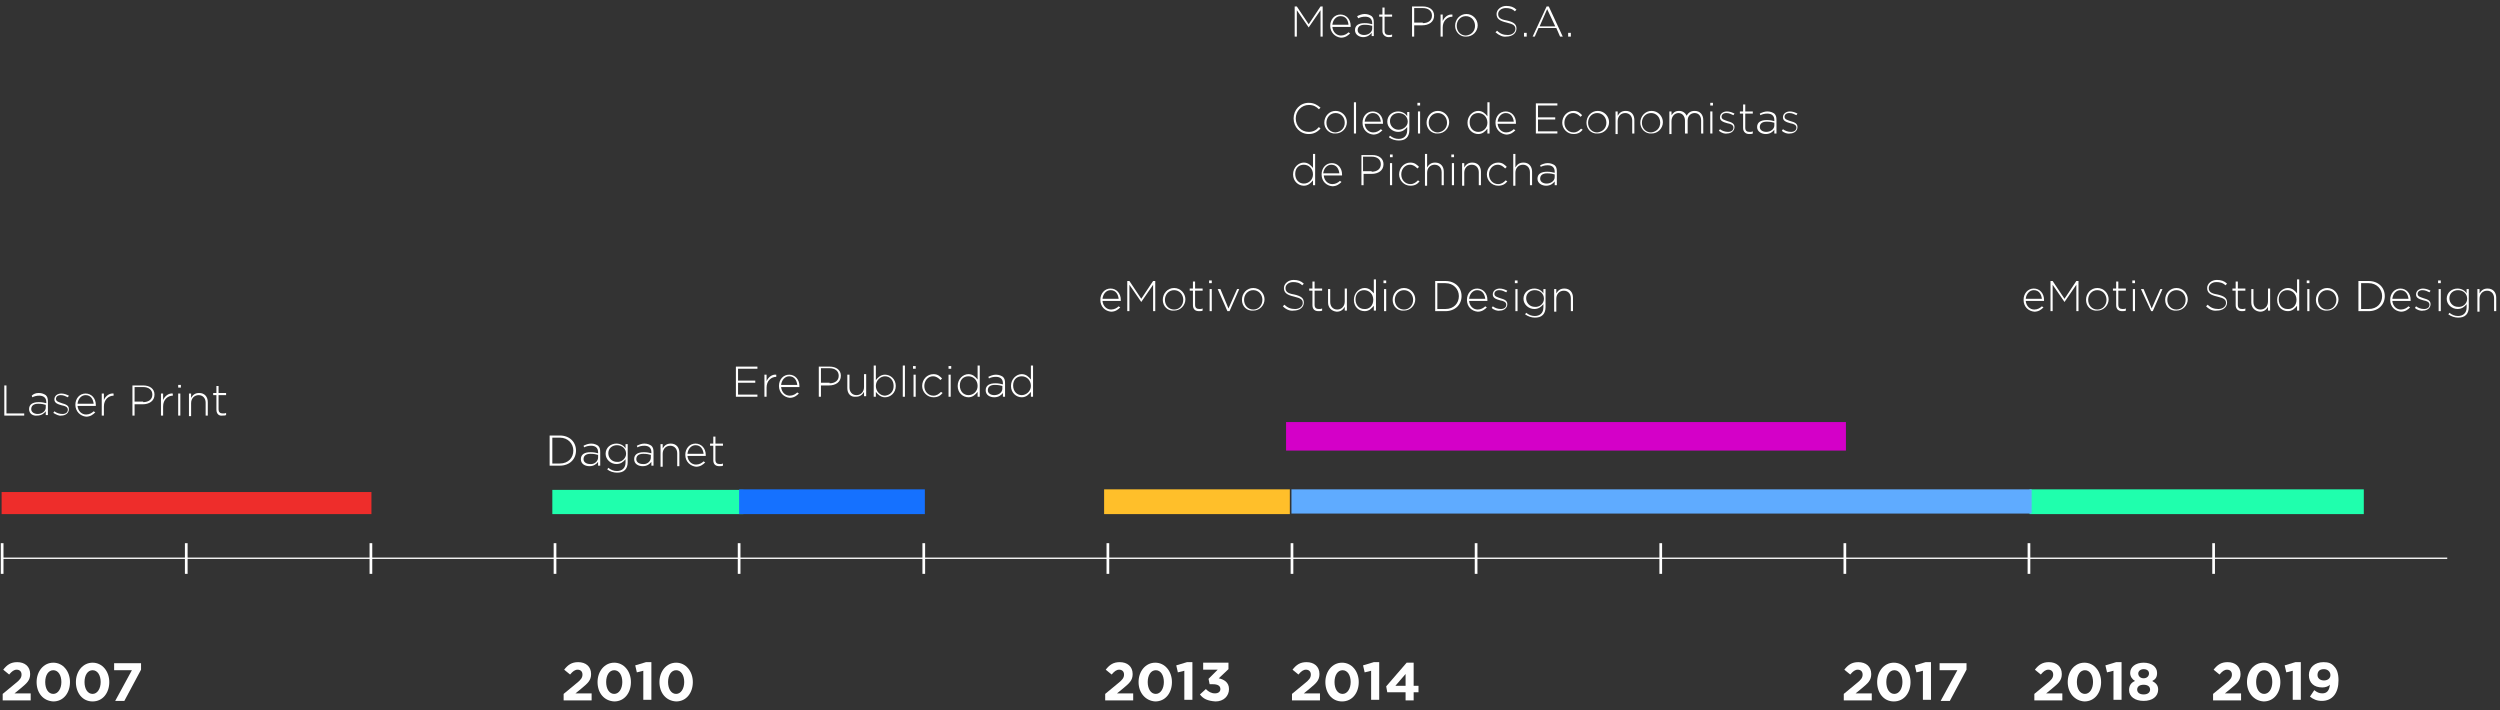 <?xml version="1.0" encoding="utf-8"?>
<!-- Generator: Adobe Illustrator 24.3.0, SVG Export Plug-In . SVG Version: 6.00 Build 0)  -->
<svg version="1.1" id="Layer_1" xmlns="http://www.w3.org/2000/svg" xmlns:xlink="http://www.w3.org/1999/xlink" x="0px" y="0px"
	 viewBox="0 0 464.4 131.9" style="enable-background:new 0 0 464.4 131.9;" xml:space="preserve">
<rect x="0" y="0" width="464.4" height="131.9" fill="#333333" stroke="none"/>
<style type="text/css">
	.st0{enable-background:new    ;}
	.st1{fill:#FFFFFF;}
	.st2{fill:none;stroke:#FFFFFF;stroke-width:0.25;stroke-miterlimit:10;}
	.st3{fill:none;stroke:#FFFFFF;stroke-width:0.5;stroke-miterlimit:10;}
	.st4{fill:#EE2D2B;}
	.st5{fill:#1FFFAD;}
	.st6{fill:#1571FF;}
	.st7{fill:#FFBF2A;}
	.st8{fill:#5FABFF;}
	.st9{fill:#D400C8;}
</style>
<g id="Layer_2_1_">
	<g id="texto">
		<g class="st0">
			<path class="st1" d="M0.5,128.9l2.3-1.9c0.9-0.7,1.2-1.1,1.2-1.7c0-0.6-0.4-0.9-0.9-0.9c-0.5,0-0.9,0.3-1.4,0.9l-1.1-0.9
				c0.7-0.9,1.4-1.4,2.6-1.4c1.4,0,2.4,0.8,2.4,2.2v0c0,1.2-0.6,1.7-1.8,2.7l-1.1,0.9h3v1.3H0.5V128.9z"/>
			<path class="st1" d="M6.8,126.7L6.8,126.7c0-2,1.3-3.6,3.1-3.6c1.8,0,3.1,1.6,3.1,3.6v0c0,2-1.2,3.6-3.1,3.6
				C8,130.2,6.8,128.7,6.8,126.7z M11.4,126.7L11.4,126.7c0-1.3-0.6-2.2-1.5-2.2c-0.9,0-1.5,0.9-1.5,2.2v0c0,1.3,0.6,2.2,1.5,2.2
				C10.8,128.9,11.4,127.9,11.4,126.7z"/>
		</g>
		<g class="st0">
			<path class="st1" d="M14.1,126.7L14.1,126.7c0-2,1.3-3.6,3.1-3.6c1.8,0,3.1,1.6,3.1,3.6v0c0,2-1.2,3.6-3.1,3.6
				S14.1,128.7,14.1,126.7z M18.7,126.7L18.7,126.7c0-1.3-0.6-2.2-1.5-2.2c-0.9,0-1.5,0.9-1.5,2.2v0c0,1.3,0.6,2.2,1.5,2.2
				C18.1,128.9,18.7,127.9,18.7,126.7z"/>
		</g>
		<g class="st0">
			<path class="st1" d="M24.5,124.5h-3.3v-1.3h5v1.2l-3.1,5.8h-1.7L24.5,124.5z"/>
		</g>
		<g class="st0">
			<path class="st1" d="M0.8,71.6h0.4v5.2h3.3v0.4H0.8V71.6z"/>
			<path class="st1" d="M5.4,76L5.4,76c0-0.9,0.7-1.3,1.8-1.3c0.6,0,1,0.1,1.4,0.2v-0.2c0-0.8-0.5-1.2-1.3-1.2
				c-0.5,0-0.9,0.1-1.3,0.3l-0.1-0.3C6.2,73.2,6.6,73,7.2,73c0.6,0,1,0.2,1.3,0.4c0.3,0.3,0.4,0.6,0.4,1.2v2.5H8.5v-0.7
				c-0.3,0.4-0.8,0.8-1.6,0.8C6.2,77.3,5.4,76.9,5.4,76z M8.5,75.7v-0.5C8.2,75.1,7.7,75,7.1,75c-0.9,0-1.3,0.4-1.3,1v0
				c0,0.6,0.6,0.9,1.2,0.9C7.8,76.9,8.5,76.4,8.5,75.7z"/>
			<path class="st1" d="M9.9,76.7l0.2-0.3c0.4,0.3,0.9,0.5,1.5,0.5c0.6,0,1-0.3,1-0.8v0c0-0.5-0.5-0.7-1.1-0.8
				c-0.7-0.2-1.4-0.4-1.4-1.1v0c0-0.7,0.6-1.1,1.3-1.1c0.5,0,1,0.2,1.4,0.4l-0.2,0.3c-0.4-0.2-0.8-0.4-1.3-0.4
				c-0.6,0-0.9,0.3-0.9,0.7v0c0,0.5,0.6,0.6,1.1,0.8c0.7,0.2,1.3,0.4,1.3,1.1v0c0,0.7-0.6,1.2-1.4,1.2C11,77.3,10.4,77,9.9,76.7z"/>
			<path class="st1" d="M14,75.2L14,75.2c0-1.2,0.8-2.1,1.9-2.1c1.1,0,1.9,0.9,1.9,2.1c0,0.1,0,0.1,0,0.2h-3.4
				c0.1,1,0.8,1.6,1.6,1.6c0.6,0,1.1-0.3,1.4-0.6l0.3,0.2c-0.4,0.4-0.9,0.8-1.7,0.8C14.9,77.3,14,76.4,14,75.2z M17.4,75
				c-0.1-0.8-0.5-1.6-1.5-1.6c-0.8,0-1.4,0.7-1.5,1.6H17.4z"/>
			<path class="st1" d="M18.9,73.1h0.4v1.2c0.3-0.7,1-1.3,1.8-1.2v0.4h0c-0.9,0-1.8,0.7-1.8,2v1.7h-0.4V73.1z"/>
			<path class="st1" d="M24.6,71.6h2c1.2,0,2.1,0.6,2.1,1.7v0c0,1.2-1,1.8-2.2,1.8H25v2.1h-0.4V71.6z M26.6,74.7
				c1,0,1.7-0.5,1.7-1.4v0c0-0.9-0.7-1.4-1.7-1.4H25v2.7H26.6z"/>
			<path class="st1" d="M29.9,73.1h0.4v1.2c0.3-0.7,1-1.3,1.8-1.2v0.4h0c-0.9,0-1.8,0.7-1.8,2v1.7h-0.4V73.1z"/>
			<path class="st1" d="M33.1,71.5h0.5V72h-0.5V71.5z M33.1,73.1h0.4v4.1h-0.4V73.1z"/>
			<path class="st1" d="M35.1,73.1h0.4v0.8c0.3-0.5,0.7-0.9,1.5-0.9c1,0,1.6,0.7,1.6,1.7v2.5h-0.4v-2.4c0-0.8-0.5-1.4-1.3-1.4
				c-0.8,0-1.4,0.6-1.4,1.5v2.4h-0.4V73.1z"/>
			<path class="st1" d="M40.2,76.1v-2.7h-0.6v-0.4h0.6v-1.3h0.4v1.3H42v0.4h-1.4v2.6c0,0.6,0.3,0.8,0.8,0.8c0.2,0,0.4,0,0.6-0.1v0.4
				c-0.2,0.1-0.4,0.1-0.7,0.1C40.7,77.3,40.2,76.9,40.2,76.1z"/>
		</g>
		<g class="st0">
			<path class="st1" d="M102.1,80.9h1.9c1.8,0,3,1.2,3,2.8v0c0,1.6-1.2,2.8-3,2.8h-1.9V80.9z M104,86.1c1.6,0,2.5-1.1,2.5-2.4v0
				c0-1.3-1-2.4-2.5-2.4h-1.4v4.8H104z"/>
			<path class="st1" d="M107.9,85.3L107.9,85.3c0-0.9,0.7-1.3,1.8-1.3c0.6,0,1,0.1,1.4,0.2V84c0-0.8-0.5-1.2-1.3-1.2
				c-0.5,0-0.9,0.1-1.3,0.3l-0.1-0.3c0.4-0.2,0.9-0.4,1.4-0.4c0.6,0,1,0.2,1.3,0.4c0.3,0.3,0.4,0.6,0.4,1.2v2.5h-0.4v-0.7
				c-0.3,0.4-0.8,0.8-1.6,0.8C108.7,86.6,107.9,86.2,107.9,85.3z M111.1,85v-0.5c-0.3-0.1-0.8-0.2-1.4-0.2c-0.9,0-1.3,0.4-1.3,1v0
				c0,0.6,0.6,0.9,1.2,0.9C110.4,86.3,111.1,85.7,111.1,85z"/>
			<path class="st1" d="M112.8,87.2l0.2-0.3c0.5,0.4,1,0.6,1.6,0.6c0.9,0,1.6-0.5,1.6-1.6v-0.6c-0.4,0.5-0.9,0.9-1.7,0.9
				c-1,0-2-0.8-2-1.9v0c0-1.2,1-1.9,2-1.9c0.8,0,1.4,0.4,1.7,0.9v-0.8h0.4v3.4c0,0.6-0.2,1.1-0.5,1.4c-0.4,0.4-0.9,0.5-1.5,0.5
				C114,87.8,113.3,87.6,112.8,87.2z M116.3,84.3L116.3,84.3c0-1-0.8-1.6-1.7-1.6c-0.9,0-1.6,0.6-1.6,1.5v0c0,0.9,0.7,1.6,1.6,1.6
				C115.4,85.9,116.3,85.2,116.3,84.3z"/>
			<path class="st1" d="M117.8,85.3L117.8,85.3c0-0.9,0.7-1.3,1.8-1.3c0.6,0,1,0.1,1.4,0.2V84c0-0.8-0.5-1.2-1.3-1.2
				c-0.5,0-0.9,0.1-1.3,0.3l-0.1-0.3c0.4-0.2,0.9-0.4,1.4-0.4c0.6,0,1,0.2,1.3,0.4c0.3,0.3,0.4,0.6,0.4,1.2v2.5h-0.4v-0.7
				c-0.3,0.4-0.8,0.8-1.6,0.8C118.6,86.6,117.8,86.2,117.8,85.3z M120.9,85v-0.5c-0.3-0.1-0.8-0.2-1.4-0.2c-0.9,0-1.3,0.4-1.3,1v0
				c0,0.6,0.6,0.9,1.2,0.9C120.2,86.3,120.9,85.7,120.9,85z"/>
			<path class="st1" d="M122.7,82.5h0.4v0.8c0.3-0.5,0.7-0.9,1.5-0.9c1,0,1.6,0.7,1.6,1.7v2.5h-0.4v-2.4c0-0.8-0.5-1.4-1.3-1.4
				c-0.8,0-1.4,0.6-1.4,1.5v2.4h-0.4V82.5z"/>
			<path class="st1" d="M127.3,84.5L127.3,84.5c0-1.2,0.8-2.1,1.9-2.1c1.1,0,1.9,0.9,1.9,2.1c0,0.1,0,0.1,0,0.2h-3.4
				c0.1,1,0.8,1.6,1.6,1.6c0.6,0,1.1-0.3,1.4-0.6l0.3,0.2c-0.4,0.4-0.9,0.8-1.7,0.8C128.3,86.6,127.3,85.8,127.3,84.5z M130.7,84.3
				c-0.1-0.8-0.5-1.6-1.5-1.6c-0.8,0-1.4,0.7-1.5,1.6H130.7z"/>
			<path class="st1" d="M132.5,85.5v-2.7h-0.6v-0.4h0.6v-1.3h0.4v1.3h1.4v0.4h-1.4v2.6c0,0.6,0.3,0.8,0.8,0.8c0.2,0,0.4,0,0.6-0.1
				v0.4c-0.2,0.1-0.4,0.1-0.7,0.1C133,86.6,132.5,86.3,132.5,85.5z"/>
		</g>
		<g class="st0">
			<path class="st1" d="M136.7,68.1h4v0.4h-3.6v2.2h3.2v0.4h-3.2v2.2h3.6v0.4h-4V68.1z"/>
		</g>
		<g class="st0">
			<path class="st1" d="M142,69.6h0.4v1.2c0.3-0.7,1-1.3,1.8-1.2V70h0c-0.9,0-1.8,0.7-1.8,2v1.7H142V69.6z"/>
		</g>
		<g class="st0">
			<path class="st1" d="M144.7,71.7L144.7,71.7c0-1.2,0.8-2.1,1.9-2.1c1.1,0,1.9,0.9,1.9,2.1c0,0.1,0,0.1,0,0.2h-3.4
				c0.1,1,0.8,1.6,1.6,1.6c0.6,0,1.1-0.3,1.4-0.6l0.3,0.2c-0.4,0.4-0.9,0.8-1.7,0.8C145.6,73.8,144.7,72.9,144.7,71.7z M148.1,71.5
				c-0.1-0.8-0.5-1.6-1.5-1.6c-0.8,0-1.4,0.7-1.5,1.6H148.1z"/>
		</g>
		<g class="st0">
			<path class="st1" d="M152.1,68.1h2c1.2,0,2.1,0.6,2.1,1.7v0c0,1.2-1,1.8-2.2,1.8h-1.5v2.1h-0.4V68.1z M154.1,71.2
				c1,0,1.7-0.5,1.7-1.4v0c0-0.9-0.7-1.4-1.7-1.4h-1.6v2.7H154.1z"/>
		</g>
		<g class="st0">
			<path class="st1" d="M157.4,72.1v-2.5h0.4V72c0,0.8,0.5,1.4,1.3,1.4c0.8,0,1.4-0.6,1.4-1.5v-2.4h0.4v4.1h-0.4v-0.8
				c-0.3,0.5-0.7,0.9-1.5,0.9C158,73.8,157.4,73.1,157.4,72.1z"/>
			<path class="st1" d="M162.7,72.8v0.9h-0.4v-5.8h0.4v2.7c0.4-0.5,0.9-1,1.7-1c1,0,2,0.8,2,2.1v0c0,1.3-1,2.1-2,2.1
				C163.6,73.8,163.1,73.3,162.7,72.8z M166,71.7L166,71.7c0-1.1-0.7-1.8-1.6-1.8c-0.8,0-1.7,0.7-1.7,1.8v0c0,1,0.8,1.8,1.7,1.8
				C165.3,73.4,166,72.8,166,71.7z"/>
			<path class="st1" d="M167.7,67.9h0.4v5.8h-0.4V67.9z"/>
			<path class="st1" d="M169.6,68h0.5v0.5h-0.5V68z M169.7,69.6h0.4v4.1h-0.4V69.6z"/>
			<path class="st1" d="M171.3,71.7L171.3,71.7c0-1.2,0.9-2.2,2.1-2.2c0.8,0,1.2,0.4,1.6,0.8l-0.3,0.3c-0.4-0.4-0.8-0.7-1.4-0.7
				c-0.9,0-1.6,0.8-1.6,1.8v0c0,1,0.7,1.8,1.7,1.8c0.6,0,1-0.3,1.4-0.7l0.3,0.2c-0.4,0.5-0.9,0.8-1.7,0.8
				C172.2,73.8,171.3,72.8,171.3,71.7z"/>
			<path class="st1" d="M176.2,68h0.5v0.5h-0.5V68z M176.2,69.6h0.4v4.1h-0.4V69.6z"/>
			<path class="st1" d="M177.9,71.7L177.9,71.7c0-1.3,1-2.2,2-2.2c0.8,0,1.3,0.5,1.7,1v-2.6h0.4v5.8h-0.4v-0.9c-0.4,0.5-0.9,1-1.7,1
				C178.9,73.8,177.9,73,177.9,71.7z M181.6,71.7L181.6,71.7c0-1.1-0.8-1.8-1.7-1.8c-0.9,0-1.6,0.6-1.6,1.7v0c0,1.1,0.7,1.8,1.6,1.8
				C180.8,73.4,181.6,72.7,181.6,71.7z"/>
			<path class="st1" d="M183.1,72.5L183.1,72.5c0-0.9,0.7-1.3,1.8-1.3c0.6,0,1,0.1,1.4,0.2v-0.2c0-0.8-0.5-1.2-1.3-1.2
				c-0.5,0-0.9,0.1-1.3,0.3l-0.1-0.3c0.4-0.2,0.9-0.4,1.4-0.4c0.6,0,1,0.2,1.3,0.4c0.3,0.3,0.4,0.6,0.4,1.2v2.5h-0.4V73
				c-0.3,0.4-0.8,0.8-1.6,0.8C183.9,73.8,183.1,73.4,183.1,72.5z M186.2,72.2v-0.5c-0.3-0.1-0.8-0.2-1.4-0.2c-0.9,0-1.3,0.4-1.3,1v0
				c0,0.6,0.6,0.9,1.2,0.9C185.5,73.4,186.2,72.9,186.2,72.2z"/>
			<path class="st1" d="M187.8,71.7L187.8,71.7c0-1.3,1-2.2,2-2.2c0.8,0,1.3,0.5,1.7,1v-2.6h0.4v5.8h-0.4v-0.9c-0.4,0.5-0.9,1-1.7,1
				C188.8,73.8,187.8,73,187.8,71.7z M191.5,71.7L191.5,71.7c0-1.1-0.8-1.8-1.7-1.8c-0.9,0-1.6,0.6-1.6,1.7v0c0,1.1,0.7,1.8,1.6,1.8
				C190.6,73.4,191.5,72.7,191.5,71.7z"/>
		</g>
		<g class="st0">
			<path class="st1" d="M204.4,55.7L204.4,55.7c0-1.2,0.8-2.1,1.9-2.1c1.1,0,1.9,0.9,1.9,2.1c0,0.1,0,0.1,0,0.2h-3.4
				c0.1,1,0.8,1.6,1.6,1.6c0.6,0,1.1-0.3,1.4-0.6l0.3,0.2c-0.4,0.4-0.9,0.8-1.7,0.8C205.3,57.8,204.4,57,204.4,55.7z M207.8,55.5
				c-0.1-0.8-0.5-1.6-1.5-1.6c-0.8,0-1.4,0.7-1.5,1.6H207.8z"/>
			<path class="st1" d="M209.4,52.2h0.4l2.2,3.3l2.2-3.3h0.4v5.6h-0.4v-4.9l-2.2,3.2h0l-2.2-3.2v4.9h-0.4V52.2z"/>
			<path class="st1" d="M216,55.7L216,55.7c0-1.2,0.9-2.2,2.1-2.2c1.2,0,2.1,1,2.1,2.1v0c0,1.1-0.9,2.1-2.1,2.1
				C216.9,57.8,216,56.9,216,55.7z M219.8,55.7L219.8,55.7c0-1-0.7-1.8-1.7-1.8c-1,0-1.7,0.8-1.7,1.8v0c0,1,0.7,1.8,1.7,1.8
				C219.1,57.5,219.8,56.7,219.8,55.7z"/>
			<path class="st1" d="M221.6,56.7V54H221v-0.4h0.6v-1.3h0.4v1.3h1.4V54H222v2.6c0,0.6,0.3,0.8,0.8,0.8c0.2,0,0.4,0,0.6-0.1v0.4
				c-0.2,0.1-0.4,0.1-0.7,0.1C222.1,57.8,221.6,57.5,221.6,56.7z"/>
			<path class="st1" d="M224.6,52.1h0.5v0.5h-0.5V52.1z M224.7,53.7h0.4v4.1h-0.4V53.7z"/>
		</g>
		<g class="st0">
			<path class="st1" d="M226.2,53.7h0.5l1.5,3.6l1.6-3.6h0.4l-1.8,4.1H228L226.2,53.7z"/>
		</g>
		<g class="st0">
			<path class="st1" d="M230.7,55.7L230.7,55.7c0-1.2,0.9-2.2,2.1-2.2c1.2,0,2.1,1,2.1,2.1v0c0,1.1-0.9,2.1-2.1,2.1
				C231.6,57.8,230.7,56.9,230.7,55.7z M234.5,55.7L234.5,55.7c0-1-0.7-1.8-1.7-1.8c-1,0-1.7,0.8-1.7,1.8v0c0,1,0.7,1.8,1.7,1.8
				C233.8,57.5,234.5,56.7,234.5,55.7z"/>
		</g>
		<g class="st0">
			<path class="st1" d="M238.3,56.9l0.3-0.3c0.6,0.6,1.2,0.8,2,0.8c0.8,0,1.4-0.5,1.4-1.1v0c0-0.6-0.3-0.9-1.6-1.2
				c-1.3-0.3-1.9-0.7-1.9-1.6v0c0-0.8,0.8-1.5,1.8-1.5c0.8,0,1.4,0.2,1.9,0.7l-0.3,0.3c-0.5-0.5-1.1-0.6-1.7-0.6
				c-0.8,0-1.4,0.5-1.4,1.1v0c0,0.6,0.3,1,1.6,1.2c1.3,0.3,1.8,0.7,1.8,1.5v0c0,0.9-0.8,1.5-1.9,1.5
				C239.6,57.8,238.9,57.5,238.3,56.9z"/>
		</g>
		<g class="st0">
			<path class="st1" d="M243.8,56.7V54h-0.6v-0.4h0.6v-1.3h0.4v1.3h1.4V54h-1.4v2.6c0,0.6,0.3,0.8,0.8,0.8c0.2,0,0.4,0,0.6-0.1v0.4
				c-0.2,0.1-0.4,0.1-0.7,0.1C244.3,57.8,243.8,57.5,243.8,56.7z"/>
			<path class="st1" d="M246.7,56.2v-2.5h0.4v2.4c0,0.8,0.5,1.4,1.3,1.4c0.8,0,1.4-0.6,1.4-1.5v-2.4h0.4v4.1h-0.4V57
				c-0.3,0.5-0.7,0.9-1.5,0.9C247.3,57.8,246.7,57.1,246.7,56.2z"/>
			<path class="st1" d="M251.5,55.7L251.5,55.7c0-1.3,1-2.2,2-2.2c0.8,0,1.3,0.5,1.7,1v-2.6h0.4v5.8h-0.4v-0.9c-0.4,0.5-0.9,1-1.7,1
				C252.5,57.8,251.5,57.1,251.5,55.7z M255.1,55.7L255.1,55.7c0-1.1-0.8-1.8-1.7-1.8c-0.9,0-1.6,0.6-1.6,1.7v0
				c0,1.1,0.7,1.8,1.6,1.8C254.3,57.5,255.1,56.8,255.1,55.7z"/>
			<path class="st1" d="M257,52.1h0.5v0.5H257V52.1z M257.1,53.7h0.4v4.1h-0.4V53.7z"/>
			<path class="st1" d="M258.7,55.7L258.7,55.7c0-1.2,0.9-2.2,2.1-2.2c1.2,0,2.1,1,2.1,2.1v0c0,1.1-0.9,2.1-2.1,2.1
				C259.6,57.8,258.7,56.9,258.7,55.7z M262.5,55.7L262.5,55.7c0-1-0.7-1.8-1.7-1.8c-1,0-1.7,0.8-1.7,1.8v0c0,1,0.7,1.8,1.7,1.8
				C261.8,57.5,262.5,56.7,262.5,55.7z"/>
			<path class="st1" d="M266.6,52.2h1.9c1.8,0,3,1.2,3,2.8v0c0,1.6-1.2,2.8-3,2.8h-1.9V52.2z M268.5,57.4c1.6,0,2.5-1.1,2.5-2.4v0
				c0-1.3-1-2.4-2.5-2.4H267v4.8H268.5z"/>
			<path class="st1" d="M272.5,55.7L272.5,55.7c0-1.2,0.8-2.1,1.9-2.1c1.1,0,1.9,0.9,1.9,2.1c0,0.1,0,0.1,0,0.2h-3.4
				c0.1,1,0.8,1.6,1.6,1.6c0.6,0,1.1-0.3,1.4-0.6l0.3,0.2c-0.4,0.4-0.9,0.8-1.7,0.8C273.4,57.8,272.5,57,272.5,55.7z M275.9,55.5
				c-0.1-0.8-0.5-1.6-1.5-1.6c-0.8,0-1.4,0.7-1.5,1.6H275.9z"/>
			<path class="st1" d="M277.1,57.2l0.2-0.3c0.4,0.3,0.9,0.5,1.5,0.5c0.6,0,1-0.3,1-0.8v0c0-0.5-0.5-0.7-1.1-0.8
				c-0.7-0.2-1.4-0.4-1.4-1.1v0c0-0.7,0.6-1.1,1.3-1.1c0.5,0,1,0.2,1.4,0.4l-0.2,0.3c-0.4-0.2-0.8-0.4-1.3-0.4
				c-0.6,0-0.9,0.3-0.9,0.7v0c0,0.5,0.6,0.6,1.1,0.8c0.7,0.2,1.3,0.4,1.3,1.1v0c0,0.7-0.6,1.2-1.4,1.2
				C278.2,57.8,277.5,57.6,277.1,57.2z"/>
			<path class="st1" d="M281.4,52.1h0.5v0.5h-0.5V52.1z M281.5,53.7h0.4v4.1h-0.4V53.7z"/>
			<path class="st1" d="M283.3,58.4l0.2-0.3c0.5,0.4,1,0.6,1.6,0.6c0.9,0,1.6-0.5,1.6-1.6v-0.6c-0.4,0.5-0.9,0.9-1.7,0.9
				c-1,0-2-0.8-2-1.9v0c0-1.2,1-1.9,2-1.9c0.8,0,1.4,0.4,1.7,0.9v-0.8h0.4v3.4c0,0.6-0.2,1.1-0.5,1.4c-0.4,0.4-0.9,0.5-1.5,0.5
				C284.5,59,283.9,58.8,283.3,58.4z M286.8,55.5L286.8,55.5c0-1-0.8-1.6-1.7-1.6c-0.9,0-1.6,0.6-1.6,1.5v0c0,0.9,0.7,1.6,1.6,1.6
				C286,57.1,286.8,56.4,286.8,55.5z"/>
			<path class="st1" d="M288.7,53.7h0.4v0.8c0.3-0.5,0.7-0.9,1.5-0.9c1,0,1.6,0.7,1.6,1.7v2.5h-0.4v-2.4c0-0.8-0.5-1.4-1.3-1.4
				c-0.8,0-1.4,0.6-1.4,1.5v2.4h-0.4V53.7z"/>
		</g>
		<g class="st0">
			<path class="st1" d="M375.9,55.7L375.9,55.7c0-1.2,0.8-2.1,1.9-2.1c1.1,0,1.9,0.9,1.9,2.1c0,0.1,0,0.1,0,0.2h-3.4
				c0.1,1,0.8,1.6,1.6,1.6c0.6,0,1.1-0.3,1.4-0.6l0.3,0.2c-0.4,0.4-0.9,0.8-1.7,0.8C376.8,57.8,375.9,57,375.9,55.7z M379.3,55.5
				c-0.1-0.8-0.5-1.6-1.5-1.6c-0.8,0-1.4,0.7-1.5,1.6H379.3z"/>
			<path class="st1" d="M380.9,52.2h0.4l2.2,3.3l2.2-3.3h0.4v5.6h-0.4v-4.9l-2.2,3.2h0l-2.2-3.2v4.9h-0.4V52.2z"/>
			<path class="st1" d="M387.5,55.7L387.5,55.7c0-1.2,0.9-2.2,2.1-2.2c1.2,0,2.1,1,2.1,2.1v0c0,1.1-0.9,2.1-2.1,2.1
				C388.4,57.8,387.5,56.9,387.5,55.7z M391.3,55.7L391.3,55.7c0-1-0.7-1.8-1.7-1.8c-1,0-1.7,0.8-1.7,1.8v0c0,1,0.7,1.8,1.7,1.8
				C390.6,57.5,391.3,56.7,391.3,55.7z"/>
			<path class="st1" d="M393.1,56.7V54h-0.6v-0.4h0.6v-1.3h0.4v1.3h1.4V54h-1.4v2.6c0,0.6,0.3,0.8,0.8,0.8c0.2,0,0.4,0,0.6-0.1v0.4
				c-0.2,0.1-0.4,0.1-0.7,0.1C393.6,57.8,393.1,57.5,393.1,56.7z"/>
			<path class="st1" d="M396.1,52.1h0.5v0.5h-0.5V52.1z M396.2,53.7h0.4v4.1h-0.4V53.7z"/>
		</g>
		<g class="st0">
			<path class="st1" d="M397.7,53.7h0.5l1.5,3.6l1.6-3.6h0.4l-1.8,4.1h-0.3L397.7,53.7z"/>
		</g>
		<g class="st0">
			<path class="st1" d="M402.2,55.7L402.2,55.7c0-1.2,0.9-2.2,2.1-2.2c1.2,0,2.1,1,2.1,2.1v0c0,1.1-0.9,2.1-2.1,2.1
				C403.1,57.8,402.2,56.9,402.2,55.7z M406,55.7L406,55.7c0-1-0.7-1.8-1.7-1.8c-1,0-1.7,0.8-1.7,1.8v0c0,1,0.7,1.8,1.7,1.8
				C405.3,57.5,406,56.7,406,55.7z"/>
		</g>
		<g class="st0">
			<path class="st1" d="M409.8,56.9l0.3-0.3c0.6,0.6,1.2,0.8,2,0.8c0.8,0,1.4-0.5,1.4-1.1v0c0-0.6-0.3-0.9-1.6-1.2
				c-1.3-0.3-1.9-0.7-1.9-1.6v0c0-0.8,0.8-1.5,1.8-1.5c0.8,0,1.4,0.2,1.9,0.7l-0.3,0.3c-0.5-0.5-1.1-0.6-1.7-0.6
				c-0.8,0-1.4,0.5-1.4,1.1v0c0,0.6,0.3,1,1.6,1.2c1.3,0.3,1.8,0.7,1.8,1.5v0c0,0.9-0.8,1.5-1.9,1.5
				C411.1,57.8,410.4,57.5,409.8,56.9z"/>
		</g>
		<g class="st0">
			<path class="st1" d="M415.3,56.7V54h-0.6v-0.4h0.6v-1.3h0.4v1.3h1.4V54h-1.4v2.6c0,0.6,0.3,0.8,0.8,0.8c0.2,0,0.4,0,0.6-0.1v0.4
				c-0.2,0.1-0.4,0.1-0.7,0.1C415.9,57.8,415.3,57.5,415.3,56.7z"/>
			<path class="st1" d="M418.2,56.2v-2.5h0.4v2.4c0,0.8,0.5,1.4,1.3,1.4c0.8,0,1.4-0.6,1.4-1.5v-2.4h0.4v4.1h-0.4V57
				c-0.3,0.5-0.7,0.9-1.5,0.9C418.8,57.8,418.2,57.1,418.2,56.2z"/>
			<path class="st1" d="M423,55.7L423,55.7c0-1.3,1-2.2,2-2.2c0.8,0,1.3,0.5,1.7,1v-2.6h0.4v5.8h-0.4v-0.9c-0.4,0.5-0.9,1-1.7,1
				C424,57.8,423,57.1,423,55.7z M426.6,55.7L426.6,55.7c0-1.1-0.8-1.8-1.7-1.8c-0.9,0-1.6,0.6-1.6,1.7v0c0,1.1,0.7,1.8,1.6,1.8
				C425.8,57.5,426.6,56.8,426.6,55.7z"/>
			<path class="st1" d="M428.5,52.1h0.5v0.5h-0.5V52.1z M428.6,53.7h0.4v4.1h-0.4V53.7z"/>
			<path class="st1" d="M430.2,55.7L430.2,55.7c0-1.2,0.9-2.2,2.1-2.2c1.2,0,2.1,1,2.1,2.1v0c0,1.1-0.9,2.1-2.1,2.1
				C431.1,57.8,430.2,56.9,430.2,55.7z M434,55.7L434,55.7c0-1-0.7-1.8-1.7-1.8c-1,0-1.7,0.8-1.7,1.8v0c0,1,0.7,1.8,1.7,1.8
				C433.3,57.5,434,56.7,434,55.7z"/>
			<path class="st1" d="M438.1,52.2h1.9c1.8,0,3,1.2,3,2.8v0c0,1.6-1.2,2.8-3,2.8h-1.9V52.2z M440,57.4c1.6,0,2.5-1.1,2.5-2.4v0
				c0-1.3-1-2.4-2.5-2.4h-1.4v4.8H440z"/>
			<path class="st1" d="M444,55.7L444,55.7c0-1.2,0.8-2.1,1.9-2.1c1.1,0,1.9,0.9,1.9,2.1c0,0.1,0,0.1,0,0.2h-3.4
				c0.1,1,0.8,1.6,1.6,1.6c0.6,0,1.1-0.3,1.4-0.6l0.3,0.2c-0.4,0.4-0.9,0.8-1.7,0.8C444.9,57.8,444,57,444,55.7z M447.4,55.5
				c-0.1-0.8-0.5-1.6-1.5-1.6c-0.8,0-1.4,0.7-1.5,1.6H447.4z"/>
			<path class="st1" d="M448.6,57.2l0.2-0.3c0.4,0.3,0.9,0.5,1.5,0.5c0.6,0,1-0.3,1-0.8v0c0-0.5-0.5-0.7-1.1-0.8
				c-0.7-0.2-1.4-0.4-1.4-1.1v0c0-0.7,0.6-1.1,1.3-1.1c0.5,0,1,0.2,1.4,0.4l-0.2,0.3c-0.4-0.2-0.8-0.4-1.3-0.4
				c-0.6,0-0.9,0.3-0.9,0.7v0c0,0.5,0.6,0.6,1.1,0.8c0.7,0.2,1.3,0.4,1.3,1.1v0c0,0.7-0.6,1.2-1.4,1.2
				C449.7,57.8,449,57.6,448.6,57.2z"/>
			<path class="st1" d="M452.9,52.1h0.5v0.5h-0.5V52.1z M453,53.7h0.4v4.1H453V53.7z"/>
			<path class="st1" d="M454.8,58.4l0.2-0.3c0.5,0.4,1,0.6,1.6,0.6c0.9,0,1.6-0.5,1.6-1.6v-0.6c-0.4,0.5-0.9,0.9-1.7,0.9
				c-1,0-2-0.8-2-1.9v0c0-1.2,1-1.9,2-1.9c0.8,0,1.4,0.4,1.7,0.9v-0.8h0.4v3.4c0,0.6-0.2,1.1-0.5,1.4c-0.4,0.4-0.9,0.5-1.5,0.5
				C456,59,455.4,58.8,454.8,58.4z M458.3,55.5L458.3,55.5c0-1-0.8-1.6-1.7-1.6c-0.9,0-1.6,0.6-1.6,1.5v0c0,0.9,0.7,1.6,1.6,1.6
				C457.5,57.1,458.3,56.4,458.3,55.5z"/>
			<path class="st1" d="M460.2,53.7h0.4v0.8c0.3-0.5,0.7-0.9,1.5-0.9c1,0,1.6,0.7,1.6,1.7v2.5h-0.4v-2.4c0-0.8-0.5-1.4-1.3-1.4
				c-0.8,0-1.4,0.6-1.4,1.5v2.4h-0.4V53.7z"/>
		</g>
		<g class="st0">
			<path class="st1" d="M240.3,22L240.3,22c0-1.6,1.2-2.9,2.8-2.9c1,0,1.6,0.4,2.2,0.9l-0.3,0.3c-0.5-0.5-1-0.8-1.9-0.8
				c-1.3,0-2.4,1.1-2.4,2.5v0c0,1.4,1,2.5,2.4,2.5c0.8,0,1.4-0.3,1.9-0.9l0.3,0.3c-0.6,0.6-1.2,1-2.2,1
				C241.5,24.9,240.3,23.6,240.3,22z"/>
		</g>
		<g class="st0">
			<path class="st1" d="M246,22.8L246,22.8c0-1.2,0.9-2.2,2.1-2.2c1.2,0,2.1,1,2.1,2.1v0c0,1.1-0.9,2.1-2.1,2.1
				C246.9,24.9,246,23.9,246,22.8z M249.8,22.8L249.8,22.8c0-1-0.7-1.8-1.7-1.8c-1,0-1.7,0.8-1.7,1.8v0c0,1,0.7,1.8,1.7,1.8
				C249.1,24.5,249.8,23.8,249.8,22.8z"/>
			<path class="st1" d="M251.5,19h0.4v5.8h-0.4V19z"/>
			<path class="st1" d="M253.1,22.8L253.1,22.8c0-1.2,0.8-2.1,1.9-2.1c1.1,0,1.9,0.9,1.9,2.1c0,0.1,0,0.1,0,0.2h-3.4
				c0.1,1,0.8,1.6,1.6,1.6c0.6,0,1.1-0.3,1.4-0.6l0.3,0.2c-0.4,0.4-0.9,0.8-1.7,0.8C254,24.9,253.1,24.1,253.1,22.8z M256.5,22.6
				c-0.1-0.8-0.5-1.6-1.5-1.6c-0.8,0-1.4,0.7-1.5,1.6H256.5z"/>
			<path class="st1" d="M258,25.5l0.2-0.3c0.5,0.4,1,0.6,1.6,0.6c0.9,0,1.6-0.5,1.6-1.6v-0.6c-0.4,0.5-0.9,0.9-1.7,0.9
				c-1,0-2-0.8-2-1.9v0c0-1.2,1-1.9,2-1.9c0.8,0,1.4,0.4,1.7,0.9v-0.8h0.4v3.4c0,0.6-0.2,1.1-0.5,1.4c-0.4,0.4-0.9,0.5-1.5,0.5
				C259.2,26.1,258.5,25.9,258,25.5z M261.5,22.6L261.5,22.6c0-1-0.8-1.6-1.7-1.6c-0.9,0-1.6,0.6-1.6,1.5v0c0,0.9,0.7,1.6,1.6,1.6
				C260.6,24.1,261.5,23.5,261.5,22.6z"/>
			<path class="st1" d="M263.3,19.1h0.5v0.5h-0.5V19.1z M263.4,20.7h0.4v4.1h-0.4V20.7z"/>
			<path class="st1" d="M265,22.8L265,22.8c0-1.2,0.9-2.2,2.1-2.2c1.2,0,2.1,1,2.1,2.1v0c0,1.1-0.9,2.1-2.1,2.1
				C265.9,24.9,265,23.9,265,22.8z M268.8,22.8L268.8,22.8c0-1-0.7-1.8-1.7-1.8c-1,0-1.7,0.8-1.7,1.8v0c0,1,0.7,1.8,1.7,1.8
				C268.1,24.5,268.8,23.8,268.8,22.8z"/>
			<path class="st1" d="M272.6,22.8L272.6,22.8c0-1.3,1-2.2,2-2.2c0.8,0,1.3,0.5,1.7,1V19h0.4v5.8h-0.4v-0.9c-0.4,0.5-0.9,1-1.7,1
				C273.6,24.9,272.6,24.1,272.6,22.8z M276.3,22.8L276.3,22.8c0-1.1-0.8-1.8-1.7-1.8c-0.9,0-1.6,0.6-1.6,1.7v0
				c0,1.1,0.7,1.8,1.6,1.8C275.5,24.5,276.3,23.8,276.3,22.8z"/>
			<path class="st1" d="M277.8,22.8L277.8,22.8c0-1.2,0.8-2.1,1.9-2.1c1.1,0,1.9,0.9,1.9,2.1c0,0.1,0,0.1,0,0.2h-3.4
				c0.1,1,0.8,1.6,1.6,1.6c0.6,0,1.1-0.3,1.4-0.6l0.3,0.2c-0.4,0.4-0.9,0.8-1.7,0.8C278.8,24.9,277.8,24.1,277.8,22.8z M281.2,22.6
				c-0.1-0.8-0.5-1.6-1.5-1.6c-0.8,0-1.4,0.7-1.5,1.6H281.2z"/>
		</g>
		<g class="st0">
			<path class="st1" d="M285.3,19.2h4v0.4h-3.6v2.2h3.2v0.4h-3.2v2.2h3.6v0.4h-4V19.2z"/>
		</g>
		<g class="st0">
			<path class="st1" d="M290.2,22.8L290.2,22.8c0-1.2,0.9-2.2,2.1-2.2c0.8,0,1.2,0.4,1.6,0.8l-0.3,0.3c-0.4-0.4-0.8-0.7-1.4-0.7
				c-0.9,0-1.6,0.8-1.6,1.8v0c0,1,0.7,1.8,1.7,1.8c0.6,0,1-0.3,1.4-0.7l0.3,0.2c-0.4,0.5-0.9,0.8-1.7,0.8
				C291.1,24.9,290.2,23.9,290.2,22.8z"/>
		</g>
		<g class="st0">
			<path class="st1" d="M294.7,22.8L294.7,22.8c0-1.2,0.9-2.2,2.1-2.2c1.2,0,2.1,1,2.1,2.1v0c0,1.1-0.9,2.1-2.1,2.1
				C295.5,24.9,294.7,23.9,294.7,22.8z M298.4,22.8L298.4,22.8c0-1-0.7-1.8-1.7-1.8c-1,0-1.7,0.8-1.7,1.8v0c0,1,0.7,1.8,1.7,1.8
				C297.7,24.5,298.4,23.8,298.4,22.8z"/>
			<path class="st1" d="M300.1,20.7h0.4v0.8c0.3-0.5,0.7-0.9,1.5-0.9c1,0,1.6,0.7,1.6,1.7v2.5h-0.4v-2.4c0-0.8-0.5-1.4-1.3-1.4
				c-0.8,0-1.4,0.6-1.4,1.5v2.4h-0.4V20.7z"/>
			<path class="st1" d="M304.7,22.8L304.7,22.8c0-1.2,0.9-2.2,2.1-2.2c1.2,0,2.1,1,2.1,2.1v0c0,1.1-0.9,2.1-2.1,2.1
				C305.6,24.9,304.7,23.9,304.7,22.8z M308.4,22.8L308.4,22.8c0-1-0.7-1.8-1.7-1.8c-1,0-1.7,0.8-1.7,1.8v0c0,1,0.7,1.8,1.7,1.8
				C307.7,24.5,308.4,23.8,308.4,22.8z"/>
			<path class="st1" d="M310.1,20.7h0.4v0.7c0.3-0.4,0.6-0.8,1.4-0.8c0.7,0,1.2,0.4,1.4,0.9c0.3-0.5,0.7-0.9,1.5-0.9
				c1,0,1.6,0.7,1.6,1.7v2.5h-0.4v-2.4c0-0.9-0.5-1.4-1.2-1.4c-0.7,0-1.3,0.5-1.3,1.4v2.4H313v-2.4c0-0.8-0.5-1.4-1.2-1.4
				c-0.7,0-1.3,0.6-1.3,1.5v2.4h-0.4V20.7z"/>
			<path class="st1" d="M317.7,19.1h0.5v0.5h-0.5V19.1z M317.7,20.7h0.4v4.1h-0.4V20.7z"/>
		</g>
		<g class="st0">
			<path class="st1" d="M319.3,24.3l0.2-0.3c0.4,0.3,0.9,0.5,1.5,0.5c0.6,0,1-0.3,1-0.8v0c0-0.5-0.5-0.7-1.1-0.8
				c-0.7-0.2-1.4-0.4-1.4-1.1v0c0-0.7,0.6-1.1,1.3-1.1c0.5,0,1,0.2,1.4,0.4l-0.2,0.3c-0.4-0.2-0.8-0.4-1.3-0.4
				c-0.6,0-0.9,0.3-0.9,0.7v0c0,0.5,0.6,0.6,1.1,0.8c0.7,0.2,1.3,0.4,1.3,1.1v0c0,0.7-0.6,1.2-1.4,1.2
				C320.4,24.9,319.8,24.7,319.3,24.3z"/>
		</g>
		<g class="st0">
			<path class="st1" d="M323.8,23.8v-2.7h-0.6v-0.4h0.6v-1.3h0.4v1.3h1.4v0.4h-1.4v2.6c0,0.6,0.3,0.8,0.8,0.8c0.2,0,0.4,0,0.6-0.1
				v0.4c-0.2,0.1-0.4,0.1-0.7,0.1C324.3,24.9,323.8,24.5,323.8,23.8z"/>
			<path class="st1" d="M326.4,23.6L326.4,23.6c0-0.9,0.7-1.3,1.8-1.3c0.6,0,1,0.1,1.4,0.2v-0.2c0-0.8-0.5-1.2-1.3-1.2
				c-0.5,0-0.9,0.1-1.3,0.3l-0.1-0.3c0.4-0.2,0.9-0.4,1.4-0.4c0.6,0,1,0.2,1.3,0.4c0.3,0.3,0.4,0.6,0.4,1.2v2.5h-0.4v-0.7
				c-0.3,0.4-0.8,0.8-1.6,0.8C327.3,24.9,326.4,24.5,326.4,23.6z M329.6,23.3v-0.5c-0.3-0.1-0.8-0.2-1.4-0.2c-0.9,0-1.3,0.4-1.3,1v0
				c0,0.6,0.6,0.9,1.2,0.9C328.9,24.5,329.6,24,329.6,23.3z"/>
			<path class="st1" d="M331,24.3l0.2-0.3c0.4,0.3,0.9,0.5,1.5,0.5c0.6,0,1-0.3,1-0.8v0c0-0.5-0.5-0.7-1.1-0.8
				c-0.7-0.2-1.4-0.4-1.4-1.1v0c0-0.7,0.6-1.1,1.3-1.1c0.5,0,1,0.2,1.4,0.4l-0.2,0.3c-0.4-0.2-0.8-0.4-1.3-0.4
				c-0.6,0-0.9,0.3-0.9,0.7v0c0,0.5,0.6,0.6,1.1,0.8c0.7,0.2,1.3,0.4,1.3,1.1v0c0,0.7-0.6,1.2-1.4,1.2
				C332.1,24.9,331.4,24.7,331,24.3z"/>
		</g>
		<g class="st0">
			<path class="st1" d="M240.2,32.4L240.2,32.4c0-1.3,1-2.2,2-2.2c0.8,0,1.3,0.5,1.7,1v-2.6h0.4v5.8h-0.4v-0.9c-0.4,0.5-0.9,1-1.7,1
				C241.2,34.5,240.2,33.7,240.2,32.4z M243.9,32.4L243.9,32.4c0-1.1-0.8-1.8-1.7-1.8c-0.9,0-1.6,0.6-1.6,1.7v0
				c0,1.1,0.7,1.8,1.6,1.8C243.1,34.1,243.9,33.4,243.9,32.4z"/>
			<path class="st1" d="M245.5,32.4L245.5,32.4c0-1.2,0.8-2.1,1.9-2.1c1.1,0,1.9,0.9,1.9,2.1c0,0.1,0,0.1,0,0.2h-3.4
				c0.1,1,0.8,1.6,1.6,1.6c0.6,0,1.1-0.3,1.4-0.6l0.3,0.2c-0.4,0.4-0.9,0.8-1.7,0.8C246.4,34.5,245.5,33.7,245.5,32.4z M248.8,32.2
				c-0.1-0.8-0.5-1.6-1.5-1.6c-0.8,0-1.4,0.7-1.5,1.6H248.8z"/>
			<path class="st1" d="M252.9,28.8h2c1.2,0,2.1,0.6,2.1,1.7v0c0,1.2-1,1.8-2.2,1.8h-1.5v2.1h-0.4V28.8z M254.8,31.9
				c1,0,1.7-0.5,1.7-1.4v0c0-0.9-0.7-1.4-1.7-1.4h-1.6v2.7H254.8z"/>
			<path class="st1" d="M258.2,28.7h0.5v0.5h-0.5V28.7z M258.2,30.3h0.4v4.1h-0.4V30.3z"/>
			<path class="st1" d="M259.9,32.4L259.9,32.4c0-1.2,0.9-2.2,2.1-2.2c0.8,0,1.2,0.4,1.6,0.8l-0.3,0.3c-0.4-0.4-0.8-0.7-1.4-0.7
				c-0.9,0-1.6,0.8-1.6,1.8v0c0,1,0.7,1.8,1.7,1.8c0.6,0,1-0.3,1.4-0.7l0.3,0.2c-0.4,0.5-0.9,0.8-1.7,0.8
				C260.8,34.5,259.9,33.5,259.9,32.4z"/>
			<path class="st1" d="M264.7,28.6h0.4v2.5c0.3-0.5,0.7-0.9,1.5-0.9c1,0,1.6,0.7,1.6,1.7v2.5h-0.4V32c0-0.8-0.5-1.4-1.3-1.4
				c-0.8,0-1.4,0.6-1.4,1.5v2.4h-0.4V28.6z"/>
			<path class="st1" d="M269.6,28.7h0.5v0.5h-0.5V28.7z M269.7,30.3h0.4v4.1h-0.4V30.3z"/>
			<path class="st1" d="M271.6,30.3h0.4v0.8c0.3-0.5,0.7-0.9,1.5-0.9c1,0,1.6,0.7,1.6,1.7v2.5h-0.4V32c0-0.8-0.5-1.4-1.3-1.4
				c-0.8,0-1.4,0.6-1.4,1.5v2.4h-0.4V30.3z"/>
			<path class="st1" d="M276.2,32.4L276.2,32.4c0-1.2,0.9-2.2,2.1-2.2c0.8,0,1.2,0.4,1.6,0.8l-0.3,0.3c-0.4-0.4-0.8-0.7-1.4-0.7
				c-0.9,0-1.6,0.8-1.6,1.8v0c0,1,0.7,1.8,1.7,1.8c0.6,0,1-0.3,1.4-0.7l0.3,0.2c-0.4,0.5-0.9,0.8-1.7,0.8
				C277.1,34.5,276.2,33.5,276.2,32.4z"/>
			<path class="st1" d="M281.1,28.6h0.4v2.5c0.3-0.5,0.7-0.9,1.5-0.9c1,0,1.6,0.7,1.6,1.7v2.5h-0.4V32c0-0.8-0.5-1.4-1.3-1.4
				c-0.8,0-1.4,0.6-1.4,1.5v2.4h-0.4V28.6z"/>
			<path class="st1" d="M285.6,33.2L285.6,33.2c0-0.9,0.7-1.3,1.8-1.3c0.6,0,1,0.1,1.4,0.2v-0.2c0-0.8-0.5-1.2-1.3-1.2
				c-0.5,0-0.9,0.1-1.3,0.3l-0.1-0.3c0.4-0.2,0.9-0.4,1.4-0.4c0.6,0,1,0.2,1.3,0.4c0.3,0.3,0.4,0.6,0.4,1.2v2.5h-0.4v-0.7
				c-0.3,0.4-0.8,0.8-1.6,0.8C286.5,34.5,285.6,34.1,285.6,33.2z M288.8,32.9v-0.5c-0.3-0.1-0.8-0.2-1.4-0.2c-0.9,0-1.3,0.4-1.3,1v0
				c0,0.6,0.6,0.9,1.2,0.9C288.1,34.1,288.8,33.6,288.8,32.9z"/>
		</g>
		<g class="st0">
			<path class="st1" d="M240.5,1.2h0.4l2.2,3.3l2.2-3.3h0.4v5.6h-0.4V1.9l-2.2,3.2h0l-2.2-3.2v4.9h-0.4V1.2z"/>
			<path class="st1" d="M247.1,4.8L247.1,4.8c0-1.2,0.8-2.1,1.9-2.1c1.1,0,1.9,0.9,1.9,2.1c0,0.1,0,0.1,0,0.2h-3.4
				c0.1,1,0.8,1.6,1.6,1.6c0.6,0,1.1-0.3,1.4-0.6l0.3,0.2c-0.4,0.4-0.9,0.8-1.7,0.8C248,6.9,247.1,6,247.1,4.8z M250.5,4.6
				C250.4,3.7,250,3,249,3c-0.8,0-1.4,0.7-1.5,1.6H250.5z"/>
		</g>
		<g class="st0">
			<path class="st1" d="M251.7,5.6L251.7,5.6c0-0.9,0.7-1.3,1.8-1.3c0.6,0,1,0.1,1.4,0.2V4.3c0-0.8-0.5-1.2-1.3-1.2
				c-0.5,0-0.9,0.1-1.3,0.3L252.1,3c0.4-0.2,0.9-0.4,1.4-0.4c0.6,0,1,0.2,1.3,0.4c0.3,0.3,0.4,0.6,0.4,1.2v2.5h-0.4V6.1
				c-0.3,0.4-0.8,0.8-1.6,0.8C252.6,6.9,251.7,6.5,251.7,5.6z M254.9,5.3V4.8c-0.3-0.1-0.8-0.2-1.4-0.2c-0.9,0-1.3,0.4-1.3,1v0
				c0,0.6,0.6,0.9,1.2,0.9C254.2,6.5,254.9,6,254.9,5.3z"/>
		</g>
		<g class="st0">
			<path class="st1" d="M256.8,5.8V3.1h-0.6V2.7h0.6V1.4h0.4v1.3h1.4v0.4h-1.4v2.6c0,0.6,0.3,0.8,0.8,0.8c0.2,0,0.4,0,0.6-0.1v0.4
				c-0.2,0.1-0.4,0.1-0.7,0.1C257.4,6.9,256.8,6.5,256.8,5.8z"/>
			<path class="st1" d="M262.3,1.2h2c1.2,0,2.1,0.6,2.1,1.7v0c0,1.2-1,1.8-2.2,1.8h-1.5v2.1h-0.4V1.2z M264.3,4.3
				c1,0,1.7-0.5,1.7-1.4v0c0-0.9-0.7-1.4-1.7-1.4h-1.6v2.7H264.3z"/>
		</g>
		<g class="st0">
			<path class="st1" d="M267.6,2.7h0.4v1.2c0.3-0.7,1-1.3,1.8-1.2v0.4h0c-0.9,0-1.8,0.7-1.8,2v1.7h-0.4V2.7z"/>
		</g>
		<g class="st0">
			<path class="st1" d="M270.3,4.8L270.3,4.8c0-1.2,0.9-2.2,2.1-2.2c1.2,0,2.1,1,2.1,2.1v0c0,1.1-0.9,2.1-2.1,2.1
				C271.2,6.9,270.3,5.9,270.3,4.8z M274,4.8L274,4.8c0-1-0.7-1.8-1.7-1.8c-1,0-1.7,0.8-1.7,1.8v0c0,1,0.7,1.8,1.7,1.8
				C273.4,6.5,274,5.7,274,4.8z"/>
			<path class="st1" d="M277.8,6l0.3-0.3c0.6,0.6,1.2,0.8,2,0.8c0.8,0,1.4-0.5,1.4-1.1v0c0-0.6-0.3-0.9-1.6-1.2
				c-1.3-0.3-1.9-0.7-1.9-1.6v0c0-0.8,0.8-1.5,1.8-1.5c0.8,0,1.4,0.2,1.9,0.7l-0.3,0.3c-0.5-0.5-1.1-0.6-1.7-0.6
				c-0.8,0-1.4,0.5-1.4,1.1v0c0,0.6,0.3,1,1.6,1.2c1.3,0.3,1.8,0.7,1.8,1.5v0c0,0.9-0.8,1.5-1.9,1.5C279.2,6.9,278.5,6.6,277.8,6z"
				/>
			<path class="st1" d="M283.1,6.1h0.5v0.7h-0.5V6.1z"/>
			<path class="st1" d="M287.3,1.2h0.4l2.6,5.6h-0.5l-0.7-1.6h-3.3l-0.7,1.6h-0.4L287.3,1.2z M288.9,4.9l-1.5-3.2L286,4.9H288.9z"/>
			<path class="st1" d="M291.3,6.1h0.5v0.7h-0.5V6.1z"/>
		</g>
		<g class="st0">
			<path class="st1" d="M104.7,128.9l2.3-1.9c0.9-0.7,1.2-1.1,1.2-1.7c0-0.6-0.4-0.9-0.9-0.9c-0.5,0-0.9,0.3-1.4,0.9l-1.1-0.9
				c0.7-0.9,1.4-1.4,2.6-1.4c1.4,0,2.4,0.8,2.4,2.2v0c0,1.2-0.6,1.7-1.8,2.7l-1.1,0.9h3v1.3h-5.2V128.9z"/>
		</g>
		<g class="st0">
			<path class="st1" d="M111,126.7L111,126.7c0-2,1.3-3.6,3.1-3.6c1.8,0,3.1,1.6,3.1,3.6v0c0,2-1.2,3.6-3.1,3.6
				C112.2,130.2,111,128.7,111,126.7z M115.6,126.7L115.6,126.7c0-1.3-0.6-2.2-1.5-2.2s-1.5,0.9-1.5,2.2v0c0,1.3,0.6,2.2,1.5,2.2
				C115,128.9,115.6,127.9,115.6,126.7z"/>
		</g>
		<g class="st0">
			<path class="st1" d="M119.5,124.6l-1.2,0.3l-0.3-1.3l2-0.6h1v7h-1.5V124.6z"/>
			<path class="st1" d="M122.5,126.7L122.5,126.7c0-2,1.3-3.6,3.1-3.6c1.8,0,3.1,1.6,3.1,3.6v0c0,2-1.2,3.6-3.1,3.6
				C123.7,130.2,122.5,128.7,122.5,126.7z M127.1,126.7L127.1,126.7c0-1.3-0.6-2.2-1.5-2.2s-1.5,0.9-1.5,2.2v0
				c0,1.3,0.6,2.2,1.5,2.2C126.5,128.9,127.1,127.9,127.1,126.7z"/>
		</g>
		<g class="st0">
			<path class="st1" d="M205.3,128.9l2.3-1.9c0.9-0.7,1.2-1.1,1.2-1.7c0-0.6-0.4-0.9-0.9-0.9c-0.5,0-0.9,0.3-1.4,0.9l-1.1-0.9
				c0.7-0.9,1.4-1.4,2.6-1.4c1.4,0,2.4,0.8,2.4,2.2v0c0,1.2-0.6,1.7-1.8,2.7l-1.1,0.9h3v1.3h-5.2V128.9z"/>
		</g>
		<g class="st0">
			<path class="st1" d="M211.5,126.7L211.5,126.7c0-2,1.3-3.6,3.1-3.6c1.8,0,3.1,1.6,3.1,3.6v0c0,2-1.2,3.6-3.1,3.6
				C212.8,130.2,211.5,128.7,211.5,126.7z M216.2,126.7L216.2,126.7c0-1.3-0.6-2.2-1.5-2.2c-0.9,0-1.5,0.9-1.5,2.2v0
				c0,1.3,0.6,2.2,1.5,2.2S216.2,127.9,216.2,126.7z"/>
		</g>
		<g class="st0">
			<path class="st1" d="M220,124.6l-1.2,0.3l-0.3-1.3l2-0.6h1v7H220V124.6z"/>
			<path class="st1" d="M222.9,129l1.1-1c0.5,0.5,1,0.8,1.7,0.8c0.6,0,1-0.3,1-0.8v0c0-0.6-0.5-0.9-1.4-0.9h-0.6l-0.2-1l1.7-1.7
				h-2.7v-1.3h4.7v1.2l-1.8,1.7c0.9,0.2,1.9,0.7,1.9,2v0c0,1.3-1,2.3-2.5,2.3C224.3,130.2,223.5,129.8,222.9,129z"/>
		</g>
		<g class="st0">
			<path class="st1" d="M240,128.9l2.3-1.9c0.9-0.7,1.2-1.1,1.2-1.7c0-0.6-0.4-0.9-0.9-0.9c-0.5,0-0.9,0.3-1.4,0.9l-1.1-0.9
				c0.7-0.9,1.4-1.4,2.6-1.4c1.4,0,2.4,0.8,2.4,2.2v0c0,1.2-0.6,1.7-1.8,2.7l-1.1,0.9h3v1.3H240V128.9z"/>
		</g>
		<g class="st0">
			<path class="st1" d="M246.2,126.7L246.2,126.7c0-2,1.3-3.6,3.1-3.6c1.8,0,3.1,1.6,3.1,3.6v0c0,2-1.2,3.6-3.1,3.6
				S246.2,128.7,246.2,126.7z M250.9,126.7L250.9,126.7c0-1.3-0.6-2.2-1.5-2.2c-0.9,0-1.5,0.9-1.5,2.2v0c0,1.3,0.6,2.2,1.5,2.2
				C250.3,128.9,250.9,127.9,250.9,126.7z"/>
		</g>
		<g class="st0">
			<path class="st1" d="M254.7,124.6l-1.2,0.3l-0.3-1.3l2-0.6h1v7h-1.5V124.6z"/>
			<path class="st1" d="M261.1,128.6h-3.4l-0.2-1.1l3.8-4.4h1.3v4.3h0.9v1.2h-0.9v1.5h-1.5V128.6z M261.1,127.4v-2.2l-1.9,2.2H261.1
				z"/>
		</g>
		<g class="st0">
			<path class="st1" d="M342.5,128.9l2.3-1.9c0.9-0.7,1.2-1.1,1.2-1.7c0-0.6-0.4-0.9-0.9-0.9c-0.5,0-0.9,0.3-1.4,0.9l-1.1-0.9
				c0.7-0.9,1.4-1.4,2.6-1.4c1.4,0,2.4,0.8,2.4,2.2v0c0,1.2-0.6,1.7-1.8,2.7l-1.1,0.9h3v1.3h-5.2V128.9z"/>
		</g>
		<g class="st0">
			<path class="st1" d="M348.7,126.7L348.7,126.7c0-2,1.3-3.6,3.1-3.6c1.8,0,3.1,1.6,3.1,3.6v0c0,2-1.2,3.6-3.1,3.6
				S348.7,128.7,348.7,126.7z M353.4,126.7L353.4,126.7c0-1.3-0.6-2.2-1.5-2.2c-0.9,0-1.5,0.9-1.5,2.2v0c0,1.3,0.6,2.2,1.5,2.2
				C352.8,128.9,353.4,127.9,353.4,126.7z"/>
		</g>
		<g class="st0">
			<path class="st1" d="M357.2,124.6l-1.2,0.3l-0.3-1.3l2-0.6h1v7h-1.5V124.6z"/>
			<path class="st1" d="M363.6,124.5h-3.3v-1.3h5v1.2l-3.1,5.8h-1.7L363.6,124.5z"/>
		</g>
		<g class="st0">
			<path class="st1" d="M377.9,128.9l2.3-1.9c0.9-0.7,1.2-1.1,1.2-1.7c0-0.6-0.4-0.9-0.9-0.9c-0.5,0-0.9,0.3-1.4,0.9l-1.1-0.9
				c0.7-0.9,1.4-1.4,2.6-1.4c1.4,0,2.4,0.8,2.4,2.2v0c0,1.2-0.6,1.7-1.8,2.7l-1.1,0.9h3v1.3h-5.2V128.9z"/>
		</g>
		<g class="st0">
			<path class="st1" d="M384.1,126.7L384.1,126.7c0-2,1.3-3.6,3.1-3.6c1.8,0,3.1,1.6,3.1,3.6v0c0,2-1.2,3.6-3.1,3.6
				C385.4,130.2,384.1,128.7,384.1,126.7z M388.8,126.7L388.8,126.7c0-1.3-0.6-2.2-1.5-2.2c-0.9,0-1.5,0.9-1.5,2.2v0
				c0,1.3,0.6,2.2,1.5,2.2S388.8,127.9,388.8,126.7z"/>
		</g>
		<g class="st0">
			<path class="st1" d="M392.6,124.6l-1.2,0.3l-0.3-1.3l2-0.6h1v7h-1.5V124.6z"/>
			<path class="st1" d="M395.5,128.2L395.5,128.2c0-0.9,0.4-1.4,1.1-1.7c-0.5-0.3-0.9-0.8-0.9-1.5v0c0-1.1,1-1.9,2.5-1.9
				s2.5,0.8,2.5,1.9v0c0,0.8-0.3,1.2-0.9,1.5c0.7,0.4,1.1,0.8,1.1,1.6v0c0,1.3-1.1,2.1-2.7,2.1S395.5,129.4,395.5,128.2z
				 M399.4,128.1L399.4,128.1c0-0.6-0.5-0.9-1.2-0.9s-1.2,0.3-1.2,0.9v0c0,0.5,0.4,0.9,1.2,0.9S399.4,128.6,399.4,128.1z
				 M399.2,125.1L399.2,125.1c0-0.5-0.4-0.8-1-0.8s-1,0.4-1,0.8v0c0,0.5,0.4,0.9,1,0.9S399.2,125.6,399.2,125.1z"/>
		</g>
		<g class="st0">
			<path class="st1" d="M411.1,128.9l2.3-1.9c0.9-0.7,1.2-1.1,1.2-1.7c0-0.6-0.4-0.9-0.9-0.9c-0.5,0-0.9,0.3-1.4,0.9l-1.1-0.9
				c0.7-0.9,1.4-1.4,2.6-1.4c1.4,0,2.4,0.8,2.4,2.2v0c0,1.2-0.6,1.7-1.8,2.7l-1.1,0.9h3v1.3h-5.2V128.9z"/>
		</g>
		<g class="st0">
			<path class="st1" d="M417.4,126.7L417.4,126.7c0-2,1.3-3.6,3.1-3.6c1.8,0,3.1,1.6,3.1,3.6v0c0,2-1.2,3.6-3.1,3.6
				C418.7,130.2,417.4,128.7,417.4,126.7z M422.1,126.7L422.1,126.7c0-1.3-0.6-2.2-1.5-2.2c-0.9,0-1.5,0.9-1.5,2.2v0
				c0,1.3,0.6,2.2,1.5,2.2S422.1,127.9,422.1,126.7z"/>
		</g>
		<g class="st0">
			<path class="st1" d="M425.9,124.6l-1.2,0.3l-0.3-1.3l2-0.6h1v7h-1.5V124.6z"/>
			<path class="st1" d="M429.1,129.4l0.8-1.2c0.5,0.4,0.9,0.6,1.5,0.6c0.9,0,1.3-0.6,1.4-1.6c-0.3,0.3-0.8,0.5-1.4,0.5
				c-1.5,0-2.5-0.8-2.5-2.3v0c0-1.4,1.1-2.4,2.7-2.4c0.9,0,1.5,0.2,2,0.8c0.5,0.5,0.8,1.3,0.8,2.6v0c0,2.3-1.1,3.8-3.1,3.8
				C430.4,130.2,429.7,129.9,429.1,129.4z M432.9,125.4L432.9,125.4c0-0.6-0.5-1.1-1.2-1.1c-0.8,0-1.2,0.4-1.2,1.1v0
				c0,0.6,0.5,1,1.2,1S432.9,126,432.9,125.4z"/>
		</g>
		<line class="st2" x1="0.2" y1="103.7" x2="454.6" y2="103.7"/>
		<line class="st3" x1="0.4" y1="100.9" x2="0.4" y2="106.6"/>
		<line class="st3" x1="34.6" y1="100.9" x2="34.6" y2="106.6"/>
		<line class="st3" x1="68.9" y1="100.9" x2="68.9" y2="106.6"/>
		<line class="st3" x1="103.1" y1="100.9" x2="103.1" y2="106.6"/>
		<line class="st3" x1="137.3" y1="100.9" x2="137.3" y2="106.6"/>
		<line class="st3" x1="171.6" y1="100.9" x2="171.6" y2="106.6"/>
		<line class="st3" x1="205.8" y1="100.9" x2="205.8" y2="106.6"/>
		<line class="st3" x1="240" y1="100.9" x2="240" y2="106.6"/>
		<line class="st3" x1="274.2" y1="100.9" x2="274.2" y2="106.6"/>
		<line class="st3" x1="308.5" y1="100.9" x2="308.5" y2="106.6"/>
		<line class="st3" x1="342.7" y1="100.9" x2="342.7" y2="106.6"/>
		<line class="st3" x1="376.9" y1="100.9" x2="376.9" y2="106.6"/>
		<line class="st3" x1="411.2" y1="100.9" x2="411.2" y2="106.6"/>
		<rect x="0.3" y="91.4" class="st4" width="68.7" height="4.1"/>
		<rect x="102.6" y="91" class="st5" width="35.5" height="4.5"/>
		<rect x="137.3" y="90.9" class="st6" width="34.5" height="4.6"/>
		<rect x="377" y="90.9" class="st5" width="62.1" height="4.6"/>
		<rect x="205.1" y="90.9" class="st7" width="34.5" height="4.6"/>
		<rect x="239.9" y="90.9" class="st8" width="137.5" height="4.5"/>
		<rect x="238.9" y="78.4" class="st9" width="104" height="5.3"/>
	</g>
</g>
</svg>
